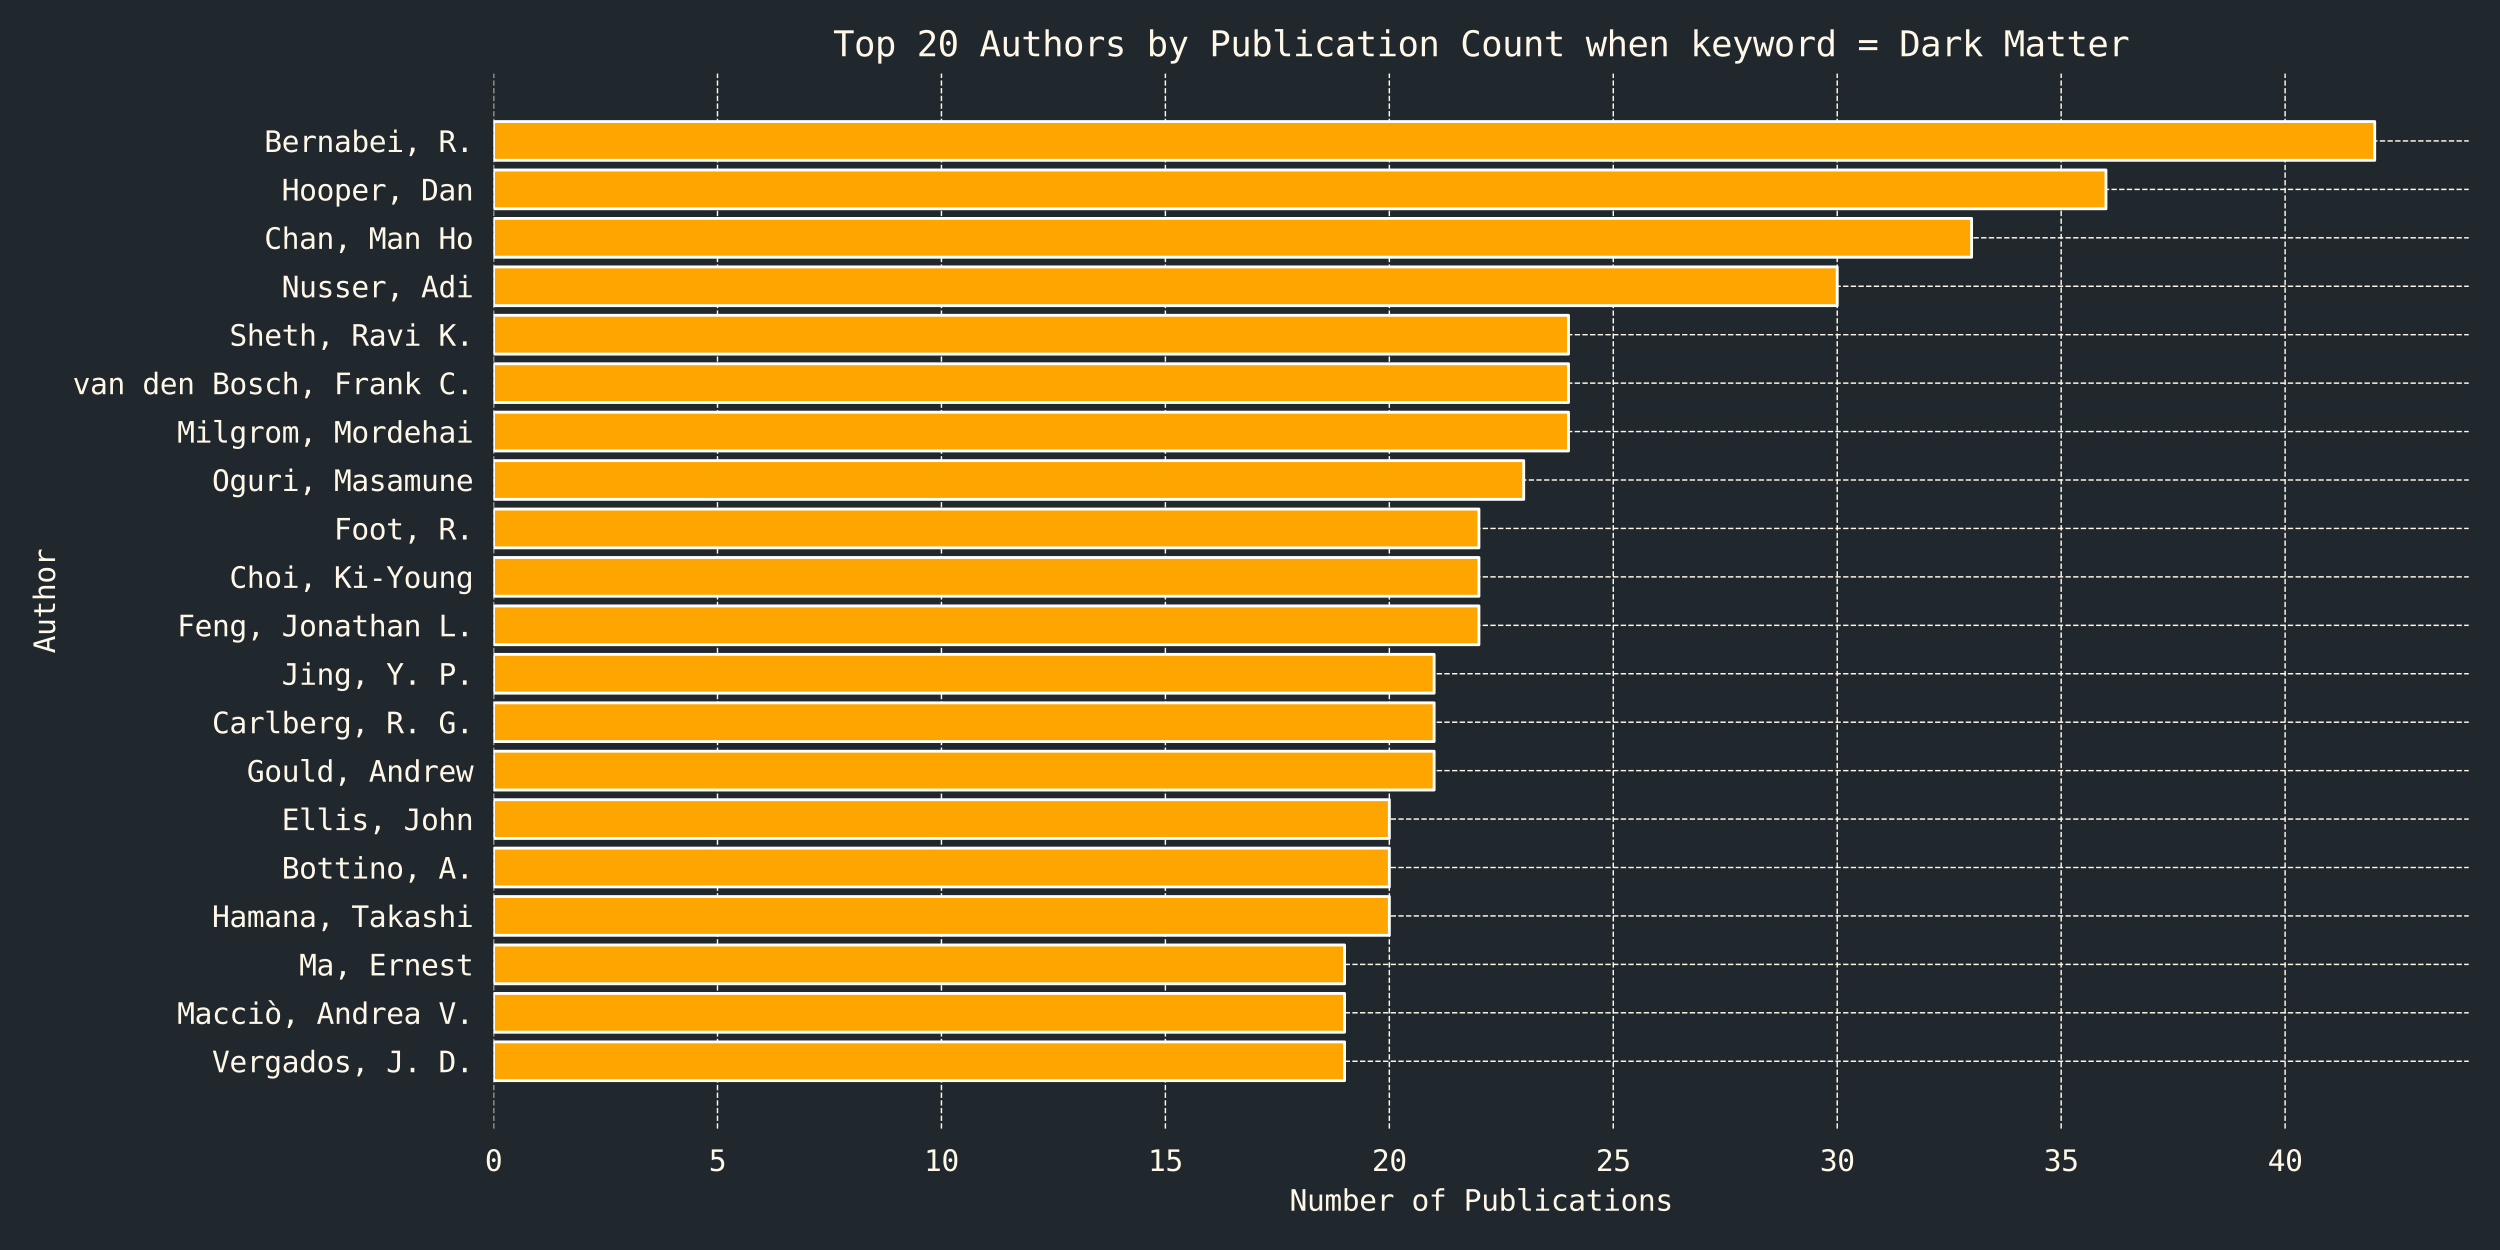 <?xml version="1.0" encoding="utf-8" standalone="no"?>
<!DOCTYPE svg PUBLIC "-//W3C//DTD SVG 1.1//EN"
  "http://www.w3.org/Graphics/SVG/1.1/DTD/svg11.dtd">
<svg xmlns:xlink="http://www.w3.org/1999/xlink" width="864pt" height="432pt" viewBox="0 0 864 432" xmlns="http://www.w3.org/2000/svg" version="1.1">
 <defs>
  <style type="text/css">*{stroke-linejoin: round; stroke-linecap: butt}</style>
 </defs>
 <g id="figure_1">
  <g id="patch_1">
   <path d="M 0 432 
L 864 432 
L 864 0 
L 0 0 
z
" style="fill: #20272d"/>
  </g>
  <g id="axes_1">
   <g id="patch_2">
    <path d="M 170.57 390.04 
L 853.2 390.04 
L 853.2 25.44 
L 170.57 25.44 
z
" style="fill: #20272d"/>
   </g>
   <g id="matplotlib.axis_1">
    <g id="xtick_1">
     <g id="line2d_1">
      <path d="M 170.57 390.04 
L 170.57 25.44 
" clip-path="url(#p5257a0b679)" style="fill: none; stroke-dasharray: 1.85,0.8; stroke-dashoffset: 0; stroke: #fff8e8; stroke-width: 0.5"/>
     </g>
     <g id="text_1">
      <!-- 0 -->
      <g style="fill: #fff8e8" transform="translate(167.56 404.692) scale(0.1 -0.1)">
       <defs>
        <path id="DejaVuSansMono-30" d="M 1509 2344 
Q 1509 2516 1629 2641 
Q 1750 2766 1919 2766 
Q 2094 2766 2219 2641 
Q 2344 2516 2344 2344 
Q 2344 2169 2220 2047 
Q 2097 1925 1919 1925 
Q 1744 1925 1626 2044 
Q 1509 2163 1509 2344 
z
M 1925 4250 
Q 1484 4250 1267 3775 
Q 1050 3300 1050 2328 
Q 1050 1359 1267 884 
Q 1484 409 1925 409 
Q 2369 409 2586 884 
Q 2803 1359 2803 2328 
Q 2803 3300 2586 3775 
Q 2369 4250 1925 4250 
z
M 1925 4750 
Q 2672 4750 3055 4137 
Q 3438 3525 3438 2328 
Q 3438 1134 3055 521 
Q 2672 -91 1925 -91 
Q 1178 -91 797 521 
Q 416 1134 416 2328 
Q 416 3525 797 4137 
Q 1178 4750 1925 4750 
z
" transform="scale(0.016)"/>
       </defs>
       <use xlink:href="#DejaVuSansMono-30"/>
      </g>
     </g>
    </g>
    <g id="xtick_2">
     <g id="line2d_2">
      <path d="M 247.966 390.04 
L 247.966 25.44 
" clip-path="url(#p5257a0b679)" style="fill: none; stroke-dasharray: 1.85,0.8; stroke-dashoffset: 0; stroke: #fff8e8; stroke-width: 0.5"/>
     </g>
     <g id="text_2">
      <!-- 5 -->
      <g style="fill: #fff8e8" transform="translate(244.956 404.692) scale(0.1 -0.1)">
       <defs>
        <path id="DejaVuSansMono-35" d="M 647 4666 
L 3009 4666 
L 3009 4134 
L 1222 4134 
L 1222 2988 
Q 1356 3038 1492 3061 
Q 1628 3084 1766 3084 
Q 2491 3084 2916 2656 
Q 3341 2228 3341 1497 
Q 3341 759 2895 334 
Q 2450 -91 1678 -91 
Q 1306 -91 998 -41 
Q 691 9 447 109 
L 447 750 
Q 734 594 1025 517 
Q 1316 441 1619 441 
Q 2141 441 2423 716 
Q 2706 991 2706 1497 
Q 2706 1997 2414 2275 
Q 2122 2553 1600 2553 
Q 1347 2553 1106 2495 
Q 866 2438 647 2322 
L 647 4666 
z
" transform="scale(0.016)"/>
       </defs>
       <use xlink:href="#DejaVuSansMono-35"/>
      </g>
     </g>
    </g>
    <g id="xtick_3">
     <g id="line2d_3">
      <path d="M 325.361 390.04 
L 325.361 25.44 
" clip-path="url(#p5257a0b679)" style="fill: none; stroke-dasharray: 1.85,0.8; stroke-dashoffset: 0; stroke: #fff8e8; stroke-width: 0.5"/>
     </g>
     <g id="text_3">
      <!-- 10 -->
      <g style="fill: #fff8e8" transform="translate(319.341 404.692) scale(0.1 -0.1)">
       <defs>
        <path id="DejaVuSansMono-31" d="M 844 531 
L 1825 531 
L 1825 4097 
L 769 3859 
L 769 4434 
L 1819 4666 
L 2450 4666 
L 2450 531 
L 3419 531 
L 3419 0 
L 844 0 
L 844 531 
z
" transform="scale(0.016)"/>
       </defs>
       <use xlink:href="#DejaVuSansMono-31"/>
       <use xlink:href="#DejaVuSansMono-30" x="60.205"/>
      </g>
     </g>
    </g>
    <g id="xtick_4">
     <g id="line2d_4">
      <path d="M 402.757 390.04 
L 402.757 25.44 
" clip-path="url(#p5257a0b679)" style="fill: none; stroke-dasharray: 1.85,0.8; stroke-dashoffset: 0; stroke: #fff8e8; stroke-width: 0.5"/>
     </g>
     <g id="text_4">
      <!-- 15 -->
      <g style="fill: #fff8e8" transform="translate(396.737 404.692) scale(0.1 -0.1)">
       <use xlink:href="#DejaVuSansMono-31"/>
       <use xlink:href="#DejaVuSansMono-35" x="60.205"/>
      </g>
     </g>
    </g>
    <g id="xtick_5">
     <g id="line2d_5">
      <path d="M 480.153 390.04 
L 480.153 25.44 
" clip-path="url(#p5257a0b679)" style="fill: none; stroke-dasharray: 1.85,0.8; stroke-dashoffset: 0; stroke: #fff8e8; stroke-width: 0.5"/>
     </g>
     <g id="text_5">
      <!-- 20 -->
      <g style="fill: #fff8e8" transform="translate(474.132 404.692) scale(0.1 -0.1)">
       <defs>
        <path id="DejaVuSansMono-32" d="M 1166 531 
L 3309 531 
L 3309 0 
L 475 0 
L 475 531 
Q 1059 1147 1496 1619 
Q 1934 2091 2100 2284 
Q 2413 2666 2522 2902 
Q 2631 3138 2631 3384 
Q 2631 3775 2401 3997 
Q 2172 4219 1772 4219 
Q 1488 4219 1175 4116 
Q 863 4013 513 3803 
L 513 4441 
Q 834 4594 1145 4672 
Q 1456 4750 1759 4750 
Q 2444 4750 2861 4386 
Q 3278 4022 3278 3431 
Q 3278 3131 3139 2831 
Q 3000 2531 2688 2169 
Q 2513 1966 2180 1606 
Q 1847 1247 1166 531 
z
" transform="scale(0.016)"/>
       </defs>
       <use xlink:href="#DejaVuSansMono-32"/>
       <use xlink:href="#DejaVuSansMono-30" x="60.205"/>
      </g>
     </g>
    </g>
    <g id="xtick_6">
     <g id="line2d_6">
      <path d="M 557.548 390.04 
L 557.548 25.44 
" clip-path="url(#p5257a0b679)" style="fill: none; stroke-dasharray: 1.85,0.8; stroke-dashoffset: 0; stroke: #fff8e8; stroke-width: 0.5"/>
     </g>
     <g id="text_6">
      <!-- 25 -->
      <g style="fill: #fff8e8" transform="translate(551.528 404.692) scale(0.1 -0.1)">
       <use xlink:href="#DejaVuSansMono-32"/>
       <use xlink:href="#DejaVuSansMono-35" x="60.205"/>
      </g>
     </g>
    </g>
    <g id="xtick_7">
     <g id="line2d_7">
      <path d="M 634.944 390.04 
L 634.944 25.44 
" clip-path="url(#p5257a0b679)" style="fill: none; stroke-dasharray: 1.85,0.8; stroke-dashoffset: 0; stroke: #fff8e8; stroke-width: 0.5"/>
     </g>
     <g id="text_7">
      <!-- 30 -->
      <g style="fill: #fff8e8" transform="translate(628.924 404.692) scale(0.1 -0.1)">
       <defs>
        <path id="DejaVuSansMono-33" d="M 2425 2497 
Q 2884 2375 3128 2064 
Q 3372 1753 3372 1288 
Q 3372 644 2939 276 
Q 2506 -91 1741 -91 
Q 1419 -91 1084 -31 
Q 750 28 428 141 
L 428 769 
Q 747 603 1056 522 
Q 1366 441 1672 441 
Q 2191 441 2469 675 
Q 2747 909 2747 1350 
Q 2747 1756 2469 1995 
Q 2191 2234 1716 2234 
L 1234 2234 
L 1234 2753 
L 1716 2753 
Q 2150 2753 2394 2943 
Q 2638 3134 2638 3475 
Q 2638 3834 2411 4026 
Q 2184 4219 1766 4219 
Q 1488 4219 1191 4156 
Q 894 4094 569 3969 
L 569 4550 
Q 947 4650 1242 4700 
Q 1538 4750 1766 4750 
Q 2447 4750 2855 4408 
Q 3263 4066 3263 3500 
Q 3263 3116 3048 2859 
Q 2834 2603 2425 2497 
z
" transform="scale(0.016)"/>
       </defs>
       <use xlink:href="#DejaVuSansMono-33"/>
       <use xlink:href="#DejaVuSansMono-30" x="60.205"/>
      </g>
     </g>
    </g>
    <g id="xtick_8">
     <g id="line2d_8">
      <path d="M 712.34 390.04 
L 712.34 25.44 
" clip-path="url(#p5257a0b679)" style="fill: none; stroke-dasharray: 1.85,0.8; stroke-dashoffset: 0; stroke: #fff8e8; stroke-width: 0.5"/>
     </g>
     <g id="text_8">
      <!-- 35 -->
      <g style="fill: #fff8e8" transform="translate(706.32 404.692) scale(0.1 -0.1)">
       <use xlink:href="#DejaVuSansMono-33"/>
       <use xlink:href="#DejaVuSansMono-35" x="60.205"/>
      </g>
     </g>
    </g>
    <g id="xtick_9">
     <g id="line2d_9">
      <path d="M 789.736 390.04 
L 789.736 25.44 
" clip-path="url(#p5257a0b679)" style="fill: none; stroke-dasharray: 1.85,0.8; stroke-dashoffset: 0; stroke: #fff8e8; stroke-width: 0.5"/>
     </g>
     <g id="text_9">
      <!-- 40 -->
      <g style="fill: #fff8e8" transform="translate(783.715 404.692) scale(0.1 -0.1)">
       <defs>
        <path id="DejaVuSansMono-34" d="M 2297 4091 
L 825 1625 
L 2297 1625 
L 2297 4091 
z
M 2194 4666 
L 2925 4666 
L 2925 1625 
L 3547 1625 
L 3547 1113 
L 2925 1113 
L 2925 0 
L 2297 0 
L 2297 1113 
L 319 1113 
L 319 1709 
L 2194 4666 
z
" transform="scale(0.016)"/>
       </defs>
       <use xlink:href="#DejaVuSansMono-34"/>
       <use xlink:href="#DejaVuSansMono-30" x="60.205"/>
      </g>
     </g>
    </g>
    <g id="text_10">
     <!-- Number of Publications -->
     <g style="fill: #fff8e8" transform="translate(445.662 418.423) scale(0.1 -0.1)">
      <defs>
       <path id="DejaVuSansMono-4e" d="M 434 4666 
L 1234 4666 
L 2809 825 
L 2809 4666 
L 3419 4666 
L 3419 0 
L 2619 0 
L 1044 3841 
L 1044 0 
L 434 0 
L 434 4666 
z
" transform="scale(0.016)"/>
       <path id="DejaVuSansMono-75" d="M 609 1325 
L 609 3494 
L 1184 3494 
L 1184 1325 
Q 1184 853 1351 631 
Q 1519 409 1869 409 
Q 2275 409 2490 695 
Q 2706 981 2706 1516 
L 2706 3494 
L 3284 3494 
L 3284 0 
L 2706 0 
L 2706 525 
Q 2553 222 2289 65 
Q 2025 -91 1672 -91 
Q 1134 -91 871 261 
Q 609 613 609 1325 
z
" transform="scale(0.016)"/>
       <path id="DejaVuSansMono-6d" d="M 2113 3144 
Q 2219 3369 2383 3476 
Q 2547 3584 2778 3584 
Q 3200 3584 3373 3257 
Q 3547 2931 3547 2028 
L 3547 0 
L 3022 0 
L 3022 2003 
Q 3022 2744 2939 2923 
Q 2856 3103 2638 3103 
Q 2388 3103 2295 2911 
Q 2203 2719 2203 2003 
L 2203 0 
L 1678 0 
L 1678 2003 
Q 1678 2753 1589 2928 
Q 1500 3103 1269 3103 
Q 1041 3103 952 2911 
Q 863 2719 863 2003 
L 863 0 
L 341 0 
L 341 3500 
L 863 3500 
L 863 3200 
Q 966 3388 1120 3486 
Q 1275 3584 1472 3584 
Q 1709 3584 1867 3475 
Q 2025 3366 2113 3144 
z
" transform="scale(0.016)"/>
       <path id="DejaVuSansMono-62" d="M 2869 1747 
Q 2869 2416 2656 2756 
Q 2444 3097 2028 3097 
Q 1609 3097 1393 2755 
Q 1178 2413 1178 1747 
Q 1178 1084 1393 740 
Q 1609 397 2028 397 
Q 2444 397 2656 737 
Q 2869 1078 2869 1747 
z
M 1178 3053 
Q 1316 3309 1558 3446 
Q 1800 3584 2119 3584 
Q 2750 3584 3112 3098 
Q 3475 2613 3475 1759 
Q 3475 894 3111 401 
Q 2747 -91 2113 -91 
Q 1800 -91 1561 45 
Q 1322 181 1178 441 
L 1178 0 
L 603 0 
L 603 4863 
L 1178 4863 
L 1178 3053 
z
" transform="scale(0.016)"/>
       <path id="DejaVuSansMono-65" d="M 3475 1894 
L 3475 1613 
L 984 1613 
L 984 1594 
Q 984 1022 1282 709 
Q 1581 397 2125 397 
Q 2400 397 2700 484 
Q 3000 572 3341 750 
L 3341 178 
Q 3013 44 2708 -23 
Q 2403 -91 2119 -91 
Q 1303 -91 843 398 
Q 384 888 384 1747 
Q 384 2584 834 3084 
Q 1284 3584 2034 3584 
Q 2703 3584 3089 3131 
Q 3475 2678 3475 1894 
z
M 2900 2063 
Q 2888 2569 2661 2833 
Q 2434 3097 2009 3097 
Q 1594 3097 1325 2822 
Q 1056 2547 1006 2059 
L 2900 2063 
z
" transform="scale(0.016)"/>
       <path id="DejaVuSansMono-72" d="M 3609 2778 
Q 3425 2922 3234 2987 
Q 3044 3053 2816 3053 
Q 2278 3053 1993 2715 
Q 1709 2378 1709 1741 
L 1709 0 
L 1131 0 
L 1131 3500 
L 1709 3500 
L 1709 2816 
Q 1853 3188 2151 3386 
Q 2450 3584 2859 3584 
Q 3072 3584 3256 3531 
Q 3441 3478 3609 3366 
L 3609 2778 
z
" transform="scale(0.016)"/>
       <path id="DejaVuSansMono-20" transform="scale(0.016)"/>
       <path id="DejaVuSansMono-6f" d="M 1925 3097 
Q 1488 3097 1263 2756 
Q 1038 2416 1038 1747 
Q 1038 1081 1263 739 
Q 1488 397 1925 397 
Q 2366 397 2591 739 
Q 2816 1081 2816 1747 
Q 2816 2416 2591 2756 
Q 2366 3097 1925 3097 
z
M 1925 3584 
Q 2653 3584 3039 3112 
Q 3425 2641 3425 1747 
Q 3425 850 3040 379 
Q 2656 -91 1925 -91 
Q 1197 -91 812 379 
Q 428 850 428 1747 
Q 428 2641 812 3112 
Q 1197 3584 1925 3584 
z
" transform="scale(0.016)"/>
       <path id="DejaVuSansMono-66" d="M 3322 4863 
L 3322 4384 
L 2669 4384 
Q 2359 4384 2239 4257 
Q 2119 4131 2119 3809 
L 2119 3500 
L 3322 3500 
L 3322 3053 
L 2119 3053 
L 2119 0 
L 1544 0 
L 1544 3053 
L 609 3053 
L 609 3500 
L 1544 3500 
L 1544 3744 
Q 1544 4319 1808 4591 
Q 2072 4863 2631 4863 
L 3322 4863 
z
" transform="scale(0.016)"/>
       <path id="DejaVuSansMono-50" d="M 1247 4147 
L 1247 2394 
L 1978 2394 
Q 2416 2394 2661 2625 
Q 2906 2856 2906 3272 
Q 2906 3688 2662 3917 
Q 2419 4147 1978 4147 
L 1247 4147 
z
M 616 4666 
L 1978 4666 
Q 2759 4666 3162 4311 
Q 3566 3956 3566 3272 
Q 3566 2581 3164 2228 
Q 2763 1875 1978 1875 
L 1247 1875 
L 1247 0 
L 616 0 
L 616 4666 
z
" transform="scale(0.016)"/>
       <path id="DejaVuSansMono-6c" d="M 1997 1269 
Q 1997 881 2139 684 
Q 2281 488 2559 488 
L 3231 488 
L 3231 0 
L 2503 0 
Q 1988 0 1705 331 
Q 1422 663 1422 1269 
L 1422 4447 
L 500 4447 
L 500 4897 
L 1997 4897 
L 1997 1269 
z
" transform="scale(0.016)"/>
       <path id="DejaVuSansMono-69" d="M 800 3500 
L 2272 3500 
L 2272 447 
L 3413 447 
L 3413 0 
L 556 0 
L 556 447 
L 1697 447 
L 1697 3053 
L 800 3053 
L 800 3500 
z
M 1697 4863 
L 2272 4863 
L 2272 4134 
L 1697 4134 
L 1697 4863 
z
" transform="scale(0.016)"/>
       <path id="DejaVuSansMono-63" d="M 3316 178 
Q 3084 44 2839 -23 
Q 2594 -91 2338 -91 
Q 1525 -91 1067 396 
Q 609 884 609 1747 
Q 609 2609 1067 3096 
Q 1525 3584 2338 3584 
Q 2591 3584 2831 3518 
Q 3072 3453 3316 3316 
L 3316 2713 
Q 3088 2916 2858 3006 
Q 2628 3097 2338 3097 
Q 1797 3097 1506 2747 
Q 1216 2397 1216 1747 
Q 1216 1100 1508 748 
Q 1800 397 2338 397 
Q 2638 397 2875 489 
Q 3113 581 3316 775 
L 3316 178 
z
" transform="scale(0.016)"/>
       <path id="DejaVuSansMono-61" d="M 2194 1759 
L 2003 1759 
Q 1500 1759 1245 1582 
Q 991 1406 991 1056 
Q 991 741 1181 566 
Q 1372 391 1709 391 
Q 2184 391 2456 720 
Q 2728 1050 2731 1631 
L 2731 1759 
L 2194 1759 
z
M 3309 1997 
L 3309 0 
L 2731 0 
L 2731 519 
Q 2547 206 2267 57 
Q 1988 -91 1588 -91 
Q 1053 -91 734 211 
Q 416 513 416 1019 
Q 416 1603 808 1906 
Q 1200 2209 1959 2209 
L 2731 2209 
L 2731 2300 
Q 2728 2719 2518 2908 
Q 2309 3097 1850 3097 
Q 1556 3097 1256 3012 
Q 956 2928 672 2766 
L 672 3341 
Q 991 3463 1283 3523 
Q 1575 3584 1850 3584 
Q 2284 3584 2592 3456 
Q 2900 3328 3091 3072 
Q 3209 2916 3259 2686 
Q 3309 2456 3309 1997 
z
" transform="scale(0.016)"/>
       <path id="DejaVuSansMono-74" d="M 1919 4494 
L 1919 3500 
L 3225 3500 
L 3225 3053 
L 1919 3053 
L 1919 1153 
Q 1919 766 2066 612 
Q 2213 459 2578 459 
L 3225 459 
L 3225 0 
L 2522 0 
Q 1875 0 1609 259 
Q 1344 519 1344 1153 
L 1344 3053 
L 409 3053 
L 409 3500 
L 1344 3500 
L 1344 4494 
L 1919 4494 
z
" transform="scale(0.016)"/>
       <path id="DejaVuSansMono-6e" d="M 3284 2169 
L 3284 0 
L 2706 0 
L 2706 2169 
Q 2706 2641 2540 2862 
Q 2375 3084 2022 3084 
Q 1619 3084 1401 2798 
Q 1184 2513 1184 1978 
L 1184 0 
L 609 0 
L 609 3500 
L 1184 3500 
L 1184 2975 
Q 1338 3275 1600 3429 
Q 1863 3584 2222 3584 
Q 2756 3584 3020 3232 
Q 3284 2881 3284 2169 
z
" transform="scale(0.016)"/>
       <path id="DejaVuSansMono-73" d="M 3041 3378 
L 3041 2816 
Q 2794 2959 2544 3031 
Q 2294 3103 2034 3103 
Q 1644 3103 1451 2976 
Q 1259 2850 1259 2591 
Q 1259 2356 1403 2240 
Q 1547 2125 2119 2016 
L 2350 1972 
Q 2778 1891 2998 1647 
Q 3219 1403 3219 1013 
Q 3219 494 2850 201 
Q 2481 -91 1825 -91 
Q 1566 -91 1281 -36 
Q 997 19 666 128 
L 666 722 
Q 988 556 1281 473 
Q 1575 391 1838 391 
Q 2219 391 2428 545 
Q 2638 700 2638 978 
Q 2638 1378 1872 1531 
L 1847 1538 
L 1631 1581 
Q 1134 1678 906 1908 
Q 678 2138 678 2534 
Q 678 3038 1018 3311 
Q 1359 3584 1991 3584 
Q 2272 3584 2531 3532 
Q 2791 3481 3041 3378 
z
" transform="scale(0.016)"/>
      </defs>
      <use xlink:href="#DejaVuSansMono-4e"/>
      <use xlink:href="#DejaVuSansMono-75" x="60.205"/>
      <use xlink:href="#DejaVuSansMono-6d" x="120.41"/>
      <use xlink:href="#DejaVuSansMono-62" x="180.615"/>
      <use xlink:href="#DejaVuSansMono-65" x="240.82"/>
      <use xlink:href="#DejaVuSansMono-72" x="301.025"/>
      <use xlink:href="#DejaVuSansMono-20" x="361.23"/>
      <use xlink:href="#DejaVuSansMono-6f" x="421.436"/>
      <use xlink:href="#DejaVuSansMono-66" x="481.641"/>
      <use xlink:href="#DejaVuSansMono-20" x="541.846"/>
      <use xlink:href="#DejaVuSansMono-50" x="602.051"/>
      <use xlink:href="#DejaVuSansMono-75" x="662.256"/>
      <use xlink:href="#DejaVuSansMono-62" x="722.461"/>
      <use xlink:href="#DejaVuSansMono-6c" x="782.666"/>
      <use xlink:href="#DejaVuSansMono-69" x="842.871"/>
      <use xlink:href="#DejaVuSansMono-63" x="903.076"/>
      <use xlink:href="#DejaVuSansMono-61" x="963.281"/>
      <use xlink:href="#DejaVuSansMono-74" x="1023.486"/>
      <use xlink:href="#DejaVuSansMono-69" x="1083.691"/>
      <use xlink:href="#DejaVuSansMono-6f" x="1143.896"/>
      <use xlink:href="#DejaVuSansMono-6e" x="1204.102"/>
      <use xlink:href="#DejaVuSansMono-73" x="1264.307"/>
     </g>
    </g>
   </g>
   <g id="matplotlib.axis_2">
    <g id="ytick_1">
     <g id="line2d_10">
      <path d="M 170.57 48.709 
L 853.2 48.709 
" clip-path="url(#p5257a0b679)" style="fill: none; stroke-dasharray: 1.85,0.8; stroke-dashoffset: 0; stroke: #fff8e8; stroke-width: 0.5"/>
     </g>
     <g id="text_11">
      <!-- Bernabei, R. -->
      <g style="fill: #fff8e8" transform="translate(91.326 52.535) scale(0.1 -0.1)">
       <defs>
        <path id="DejaVuSansMono-42" d="M 1153 2228 
L 1153 519 
L 1900 519 
Q 2450 519 2684 711 
Q 2919 903 2919 1344 
Q 2919 1800 2672 2014 
Q 2425 2228 1900 2228 
L 1153 2228 
z
M 1153 4147 
L 1153 2741 
L 1888 2741 
Q 2344 2741 2548 2916 
Q 2753 3091 2753 3481 
Q 2753 3834 2551 3990 
Q 2350 4147 1888 4147 
L 1153 4147 
z
M 519 4666 
L 1900 4666 
Q 2616 4666 3003 4356 
Q 3391 4047 3391 3481 
Q 3391 3053 3186 2806 
Q 2981 2559 2572 2497 
Q 3031 2428 3292 2104 
Q 3553 1781 3553 1281 
Q 3553 647 3137 323 
Q 2722 0 1900 0 
L 519 0 
L 519 4666 
z
" transform="scale(0.016)"/>
        <path id="DejaVuSansMono-2c" d="M 1569 947 
L 2356 947 
L 2356 300 
L 1741 -897 
L 1259 -897 
L 1569 300 
L 1569 947 
z
" transform="scale(0.016)"/>
        <path id="DejaVuSansMono-52" d="M 2375 2203 
Q 2619 2141 2791 1967 
Q 2963 1794 3219 1275 
L 3853 0 
L 3175 0 
L 2619 1178 
Q 2378 1681 2186 1826 
Q 1994 1972 1684 1972 
L 1081 1972 
L 1081 0 
L 447 0 
L 447 4666 
L 1747 4666 
Q 2516 4666 2925 4319 
Q 3334 3972 3334 3316 
Q 3334 2853 3082 2561 
Q 2831 2269 2375 2203 
z
M 1081 4147 
L 1081 2491 
L 1772 2491 
Q 2225 2491 2447 2694 
Q 2669 2897 2669 3316 
Q 2669 3719 2433 3933 
Q 2197 4147 1747 4147 
L 1081 4147 
z
" transform="scale(0.016)"/>
        <path id="DejaVuSansMono-2e" d="M 1528 953 
L 2316 953 
L 2316 0 
L 1528 0 
L 1528 953 
z
" transform="scale(0.016)"/>
       </defs>
       <use xlink:href="#DejaVuSansMono-42"/>
       <use xlink:href="#DejaVuSansMono-65" x="60.205"/>
       <use xlink:href="#DejaVuSansMono-72" x="120.41"/>
       <use xlink:href="#DejaVuSansMono-6e" x="180.615"/>
       <use xlink:href="#DejaVuSansMono-61" x="240.82"/>
       <use xlink:href="#DejaVuSansMono-62" x="301.025"/>
       <use xlink:href="#DejaVuSansMono-65" x="361.23"/>
       <use xlink:href="#DejaVuSansMono-69" x="421.436"/>
       <use xlink:href="#DejaVuSansMono-2c" x="481.641"/>
       <use xlink:href="#DejaVuSansMono-20" x="541.846"/>
       <use xlink:href="#DejaVuSansMono-52" x="602.051"/>
       <use xlink:href="#DejaVuSansMono-2e" x="662.256"/>
      </g>
     </g>
    </g>
    <g id="ytick_2">
     <g id="line2d_11">
      <path d="M 170.57 65.449 
L 853.2 65.449 
" clip-path="url(#p5257a0b679)" style="fill: none; stroke-dasharray: 1.85,0.8; stroke-dashoffset: 0; stroke: #fff8e8; stroke-width: 0.5"/>
     </g>
     <g id="text_12">
      <!-- Hooper, Dan -->
      <g style="fill: #fff8e8" transform="translate(97.347 69.275) scale(0.1 -0.1)">
       <defs>
        <path id="DejaVuSansMono-48" d="M 428 4666 
L 1063 4666 
L 1063 2753 
L 2791 2753 
L 2791 4666 
L 3425 4666 
L 3425 0 
L 2791 0 
L 2791 2222 
L 1063 2222 
L 1063 0 
L 428 0 
L 428 4666 
z
" transform="scale(0.016)"/>
        <path id="DejaVuSansMono-70" d="M 1172 441 
L 1172 -1331 
L 594 -1331 
L 594 3500 
L 1172 3500 
L 1172 3053 
Q 1316 3313 1555 3448 
Q 1794 3584 2106 3584 
Q 2741 3584 3102 3093 
Q 3463 2603 3463 1734 
Q 3463 881 3100 395 
Q 2738 -91 2106 -91 
Q 1788 -91 1548 45 
Q 1309 181 1172 441 
z
M 2859 1747 
Q 2859 2416 2648 2756 
Q 2438 3097 2022 3097 
Q 1603 3097 1387 2755 
Q 1172 2413 1172 1747 
Q 1172 1084 1387 740 
Q 1603 397 2022 397 
Q 2438 397 2648 737 
Q 2859 1078 2859 1747 
z
" transform="scale(0.016)"/>
        <path id="DejaVuSansMono-44" d="M 1363 519 
Q 2159 519 2475 911 
Q 2791 1303 2791 2328 
Q 2791 3363 2477 3755 
Q 2163 4147 1363 4147 
L 1063 4147 
L 1063 519 
L 1363 519 
z
M 1375 4666 
Q 2444 4666 2950 4097 
Q 3456 3528 3456 2328 
Q 3456 1134 2950 567 
Q 2444 0 1375 0 
L 428 0 
L 428 4666 
L 1375 4666 
z
" transform="scale(0.016)"/>
       </defs>
       <use xlink:href="#DejaVuSansMono-48"/>
       <use xlink:href="#DejaVuSansMono-6f" x="60.205"/>
       <use xlink:href="#DejaVuSansMono-6f" x="120.41"/>
       <use xlink:href="#DejaVuSansMono-70" x="180.615"/>
       <use xlink:href="#DejaVuSansMono-65" x="240.82"/>
       <use xlink:href="#DejaVuSansMono-72" x="301.025"/>
       <use xlink:href="#DejaVuSansMono-2c" x="361.23"/>
       <use xlink:href="#DejaVuSansMono-20" x="421.436"/>
       <use xlink:href="#DejaVuSansMono-44" x="481.641"/>
       <use xlink:href="#DejaVuSansMono-61" x="541.846"/>
       <use xlink:href="#DejaVuSansMono-6e" x="602.051"/>
      </g>
     </g>
    </g>
    <g id="ytick_3">
     <g id="line2d_12">
      <path d="M 170.57 82.189 
L 853.2 82.189 
" clip-path="url(#p5257a0b679)" style="fill: none; stroke-dasharray: 1.85,0.8; stroke-dashoffset: 0; stroke: #fff8e8; stroke-width: 0.5"/>
     </g>
     <g id="text_13">
      <!-- Chan, Man Ho -->
      <g style="fill: #fff8e8" transform="translate(91.326 86.015) scale(0.1 -0.1)">
       <defs>
        <path id="DejaVuSansMono-43" d="M 3353 166 
Q 3113 38 2859 -26 
Q 2606 -91 2322 -91 
Q 1425 -91 929 543 
Q 434 1178 434 2328 
Q 434 3472 932 4111 
Q 1431 4750 2322 4750 
Q 2606 4750 2859 4686 
Q 3113 4622 3353 4494 
L 3353 3847 
Q 3122 4038 2856 4138 
Q 2591 4238 2322 4238 
Q 1706 4238 1400 3763 
Q 1094 3288 1094 2328 
Q 1094 1372 1400 897 
Q 1706 422 2322 422 
Q 2597 422 2861 522 
Q 3125 622 3353 813 
L 3353 166 
z
" transform="scale(0.016)"/>
        <path id="DejaVuSansMono-68" d="M 3284 2169 
L 3284 0 
L 2706 0 
L 2706 2169 
Q 2706 2641 2540 2862 
Q 2375 3084 2022 3084 
Q 1619 3084 1401 2798 
Q 1184 2513 1184 1978 
L 1184 0 
L 609 0 
L 609 4863 
L 1184 4863 
L 1184 2975 
Q 1338 3275 1600 3429 
Q 1863 3584 2222 3584 
Q 2756 3584 3020 3232 
Q 3284 2881 3284 2169 
z
" transform="scale(0.016)"/>
        <path id="DejaVuSansMono-4d" d="M 269 4666 
L 1113 4666 
L 1919 2291 
L 2731 4666 
L 3578 4666 
L 3578 0 
L 2994 0 
L 2994 4122 
L 2163 1663 
L 1684 1663 
L 850 4122 
L 850 0 
L 269 0 
L 269 4666 
z
" transform="scale(0.016)"/>
       </defs>
       <use xlink:href="#DejaVuSansMono-43"/>
       <use xlink:href="#DejaVuSansMono-68" x="60.205"/>
       <use xlink:href="#DejaVuSansMono-61" x="120.41"/>
       <use xlink:href="#DejaVuSansMono-6e" x="180.615"/>
       <use xlink:href="#DejaVuSansMono-2c" x="240.82"/>
       <use xlink:href="#DejaVuSansMono-20" x="301.025"/>
       <use xlink:href="#DejaVuSansMono-4d" x="361.23"/>
       <use xlink:href="#DejaVuSansMono-61" x="421.436"/>
       <use xlink:href="#DejaVuSansMono-6e" x="481.641"/>
       <use xlink:href="#DejaVuSansMono-20" x="541.846"/>
       <use xlink:href="#DejaVuSansMono-48" x="602.051"/>
       <use xlink:href="#DejaVuSansMono-6f" x="662.256"/>
      </g>
     </g>
    </g>
    <g id="ytick_4">
     <g id="line2d_13">
      <path d="M 170.57 98.929 
L 853.2 98.929 
" clip-path="url(#p5257a0b679)" style="fill: none; stroke-dasharray: 1.85,0.8; stroke-dashoffset: 0; stroke: #fff8e8; stroke-width: 0.5"/>
     </g>
     <g id="text_14">
      <!-- Nusser, Adi -->
      <g style="fill: #fff8e8" transform="translate(97.347 102.755) scale(0.1 -0.1)">
       <defs>
        <path id="DejaVuSansMono-41" d="M 1925 4109 
L 1259 1722 
L 2591 1722 
L 1925 4109 
z
M 1544 4666 
L 2309 4666 
L 3738 0 
L 3084 0 
L 2741 1216 
L 1106 1216 
L 769 0 
L 116 0 
L 1544 4666 
z
" transform="scale(0.016)"/>
        <path id="DejaVuSansMono-64" d="M 2681 3053 
L 2681 4863 
L 3256 4863 
L 3256 0 
L 2681 0 
L 2681 441 
Q 2538 181 2298 45 
Q 2059 -91 1747 -91 
Q 1113 -91 748 401 
Q 384 894 384 1759 
Q 384 2613 750 3098 
Q 1116 3584 1747 3584 
Q 2063 3584 2303 3448 
Q 2544 3313 2681 3053 
z
M 991 1747 
Q 991 1078 1203 737 
Q 1416 397 1831 397 
Q 2247 397 2464 740 
Q 2681 1084 2681 1747 
Q 2681 2413 2464 2755 
Q 2247 3097 1831 3097 
Q 1416 3097 1203 2756 
Q 991 2416 991 1747 
z
" transform="scale(0.016)"/>
       </defs>
       <use xlink:href="#DejaVuSansMono-4e"/>
       <use xlink:href="#DejaVuSansMono-75" x="60.205"/>
       <use xlink:href="#DejaVuSansMono-73" x="120.41"/>
       <use xlink:href="#DejaVuSansMono-73" x="180.615"/>
       <use xlink:href="#DejaVuSansMono-65" x="240.82"/>
       <use xlink:href="#DejaVuSansMono-72" x="301.025"/>
       <use xlink:href="#DejaVuSansMono-2c" x="361.23"/>
       <use xlink:href="#DejaVuSansMono-20" x="421.436"/>
       <use xlink:href="#DejaVuSansMono-41" x="481.641"/>
       <use xlink:href="#DejaVuSansMono-64" x="541.846"/>
       <use xlink:href="#DejaVuSansMono-69" x="602.051"/>
      </g>
     </g>
    </g>
    <g id="ytick_5">
     <g id="line2d_14">
      <path d="M 170.57 115.669 
L 853.2 115.669 
" clip-path="url(#p5257a0b679)" style="fill: none; stroke-dasharray: 1.85,0.8; stroke-dashoffset: 0; stroke: #fff8e8; stroke-width: 0.5"/>
     </g>
     <g id="text_15">
      <!-- Sheth, Ravi K. -->
      <g style="fill: #fff8e8" transform="translate(79.286 119.495) scale(0.1 -0.1)">
       <defs>
        <path id="DejaVuSansMono-53" d="M 3163 4506 
L 3163 3866 
Q 2875 4050 2586 4144 
Q 2297 4238 2003 4238 
Q 1556 4238 1297 4030 
Q 1038 3822 1038 3469 
Q 1038 3159 1208 2996 
Q 1378 2834 1844 2725 
L 2175 2650 
Q 2831 2497 3131 2169 
Q 3431 1841 3431 1275 
Q 3431 609 3018 259 
Q 2606 -91 1819 -91 
Q 1491 -91 1159 -20 
Q 828 50 494 191 
L 494 863 
Q 853 634 1173 528 
Q 1494 422 1819 422 
Q 2297 422 2562 636 
Q 2828 850 2828 1234 
Q 2828 1584 2645 1768 
Q 2463 1953 2009 2053 
L 1672 2131 
Q 1022 2278 728 2575 
Q 434 2872 434 3372 
Q 434 3997 854 4373 
Q 1275 4750 1972 4750 
Q 2241 4750 2537 4689 
Q 2834 4628 3163 4506 
z
" transform="scale(0.016)"/>
        <path id="DejaVuSansMono-76" d="M 313 3500 
L 909 3500 
L 1925 563 
L 2944 3500 
L 3541 3500 
L 2297 0 
L 1556 0 
L 313 3500 
z
" transform="scale(0.016)"/>
        <path id="DejaVuSansMono-4b" d="M 428 4666 
L 1063 4666 
L 1063 2591 
L 3034 4666 
L 3775 4666 
L 1959 2759 
L 3828 0 
L 3066 0 
L 1544 2338 
L 1063 1825 
L 1063 0 
L 428 0 
L 428 4666 
z
" transform="scale(0.016)"/>
       </defs>
       <use xlink:href="#DejaVuSansMono-53"/>
       <use xlink:href="#DejaVuSansMono-68" x="60.205"/>
       <use xlink:href="#DejaVuSansMono-65" x="120.41"/>
       <use xlink:href="#DejaVuSansMono-74" x="180.615"/>
       <use xlink:href="#DejaVuSansMono-68" x="240.82"/>
       <use xlink:href="#DejaVuSansMono-2c" x="301.025"/>
       <use xlink:href="#DejaVuSansMono-20" x="361.23"/>
       <use xlink:href="#DejaVuSansMono-52" x="421.436"/>
       <use xlink:href="#DejaVuSansMono-61" x="481.641"/>
       <use xlink:href="#DejaVuSansMono-76" x="541.846"/>
       <use xlink:href="#DejaVuSansMono-69" x="602.051"/>
       <use xlink:href="#DejaVuSansMono-20" x="662.256"/>
       <use xlink:href="#DejaVuSansMono-4b" x="722.461"/>
       <use xlink:href="#DejaVuSansMono-2e" x="782.666"/>
      </g>
     </g>
    </g>
    <g id="ytick_6">
     <g id="line2d_15">
      <path d="M 170.57 132.409 
L 853.2 132.409 
" clip-path="url(#p5257a0b679)" style="fill: none; stroke-dasharray: 1.85,0.8; stroke-dashoffset: 0; stroke: #fff8e8; stroke-width: 0.5"/>
     </g>
     <g id="text_16">
      <!-- van den Bosch, Frank C. -->
      <g style="fill: #fff8e8" transform="translate(25.103 136.235) scale(0.1 -0.1)">
       <defs>
        <path id="DejaVuSansMono-46" d="M 728 4666 
L 3475 4666 
L 3475 4134 
L 1363 4134 
L 1363 2759 
L 3278 2759 
L 3278 2228 
L 1363 2228 
L 1363 0 
L 728 0 
L 728 4666 
z
" transform="scale(0.016)"/>
        <path id="DejaVuSansMono-6b" d="M 738 4863 
L 1331 4863 
L 1331 2047 
L 2841 3500 
L 3541 3500 
L 2163 2181 
L 3756 0 
L 3053 0 
L 1759 1806 
L 1331 1403 
L 1331 0 
L 738 0 
L 738 4863 
z
" transform="scale(0.016)"/>
       </defs>
       <use xlink:href="#DejaVuSansMono-76"/>
       <use xlink:href="#DejaVuSansMono-61" x="60.205"/>
       <use xlink:href="#DejaVuSansMono-6e" x="120.41"/>
       <use xlink:href="#DejaVuSansMono-20" x="180.615"/>
       <use xlink:href="#DejaVuSansMono-64" x="240.82"/>
       <use xlink:href="#DejaVuSansMono-65" x="301.025"/>
       <use xlink:href="#DejaVuSansMono-6e" x="361.23"/>
       <use xlink:href="#DejaVuSansMono-20" x="421.436"/>
       <use xlink:href="#DejaVuSansMono-42" x="481.641"/>
       <use xlink:href="#DejaVuSansMono-6f" x="541.846"/>
       <use xlink:href="#DejaVuSansMono-73" x="602.051"/>
       <use xlink:href="#DejaVuSansMono-63" x="662.256"/>
       <use xlink:href="#DejaVuSansMono-68" x="722.461"/>
       <use xlink:href="#DejaVuSansMono-2c" x="782.666"/>
       <use xlink:href="#DejaVuSansMono-20" x="842.871"/>
       <use xlink:href="#DejaVuSansMono-46" x="903.076"/>
       <use xlink:href="#DejaVuSansMono-72" x="963.281"/>
       <use xlink:href="#DejaVuSansMono-61" x="1023.486"/>
       <use xlink:href="#DejaVuSansMono-6e" x="1083.691"/>
       <use xlink:href="#DejaVuSansMono-6b" x="1143.896"/>
       <use xlink:href="#DejaVuSansMono-20" x="1204.102"/>
       <use xlink:href="#DejaVuSansMono-43" x="1264.307"/>
       <use xlink:href="#DejaVuSansMono-2e" x="1324.512"/>
      </g>
     </g>
    </g>
    <g id="ytick_7">
     <g id="line2d_16">
      <path d="M 170.57 149.15 
L 853.2 149.15 
" clip-path="url(#p5257a0b679)" style="fill: none; stroke-dasharray: 1.85,0.8; stroke-dashoffset: 0; stroke: #fff8e8; stroke-width: 0.5"/>
     </g>
     <g id="text_17">
      <!-- Milgrom, Mordehai -->
      <g style="fill: #fff8e8" transform="translate(61.225 152.975) scale(0.1 -0.1)">
       <defs>
        <path id="DejaVuSansMono-67" d="M 2681 1778 
Q 2681 2425 2470 2761 
Q 2259 3097 1856 3097 
Q 1434 3097 1212 2761 
Q 991 2425 991 1778 
Q 991 1131 1214 792 
Q 1438 453 1863 453 
Q 2259 453 2470 793 
Q 2681 1134 2681 1778 
z
M 3256 225 
Q 3256 -563 2884 -969 
Q 2513 -1375 1791 -1375 
Q 1553 -1375 1293 -1331 
Q 1034 -1288 775 -1203 
L 775 -634 
Q 1081 -778 1331 -847 
Q 1581 -916 1791 -916 
Q 2256 -916 2468 -662 
Q 2681 -409 2681 141 
L 2681 166 
L 2681 556 
Q 2544 263 2306 119 
Q 2069 -25 1728 -25 
Q 1116 -25 750 465 
Q 384 956 384 1778 
Q 384 2603 750 3093 
Q 1116 3584 1728 3584 
Q 2066 3584 2300 3450 
Q 2534 3316 2681 3034 
L 2681 3488 
L 3256 3488 
L 3256 225 
z
" transform="scale(0.016)"/>
       </defs>
       <use xlink:href="#DejaVuSansMono-4d"/>
       <use xlink:href="#DejaVuSansMono-69" x="60.205"/>
       <use xlink:href="#DejaVuSansMono-6c" x="120.41"/>
       <use xlink:href="#DejaVuSansMono-67" x="180.615"/>
       <use xlink:href="#DejaVuSansMono-72" x="240.82"/>
       <use xlink:href="#DejaVuSansMono-6f" x="301.025"/>
       <use xlink:href="#DejaVuSansMono-6d" x="361.23"/>
       <use xlink:href="#DejaVuSansMono-2c" x="421.436"/>
       <use xlink:href="#DejaVuSansMono-20" x="481.641"/>
       <use xlink:href="#DejaVuSansMono-4d" x="541.846"/>
       <use xlink:href="#DejaVuSansMono-6f" x="602.051"/>
       <use xlink:href="#DejaVuSansMono-72" x="662.256"/>
       <use xlink:href="#DejaVuSansMono-64" x="722.461"/>
       <use xlink:href="#DejaVuSansMono-65" x="782.666"/>
       <use xlink:href="#DejaVuSansMono-68" x="842.871"/>
       <use xlink:href="#DejaVuSansMono-61" x="903.076"/>
       <use xlink:href="#DejaVuSansMono-69" x="963.281"/>
      </g>
     </g>
    </g>
    <g id="ytick_8">
     <g id="line2d_17">
      <path d="M 170.57 165.89 
L 853.2 165.89 
" clip-path="url(#p5257a0b679)" style="fill: none; stroke-dasharray: 1.85,0.8; stroke-dashoffset: 0; stroke: #fff8e8; stroke-width: 0.5"/>
     </g>
     <g id="text_18">
      <!-- Oguri, Masamune -->
      <g style="fill: #fff8e8" transform="translate(73.265 169.689) scale(0.1 -0.1)">
       <defs>
        <path id="DejaVuSansMono-4f" d="M 2828 2328 
Q 2828 3356 2617 3797 
Q 2406 4238 1925 4238 
Q 1447 4238 1236 3797 
Q 1025 3356 1025 2328 
Q 1025 1303 1236 862 
Q 1447 422 1925 422 
Q 2406 422 2617 861 
Q 2828 1300 2828 2328 
z
M 3488 2328 
Q 3488 1109 3102 509 
Q 2716 -91 1925 -91 
Q 1134 -91 750 506 
Q 366 1103 366 2328 
Q 366 3550 752 4150 
Q 1138 4750 1925 4750 
Q 2716 4750 3102 4150 
Q 3488 3550 3488 2328 
z
" transform="scale(0.016)"/>
       </defs>
       <use xlink:href="#DejaVuSansMono-4f"/>
       <use xlink:href="#DejaVuSansMono-67" x="60.205"/>
       <use xlink:href="#DejaVuSansMono-75" x="120.41"/>
       <use xlink:href="#DejaVuSansMono-72" x="180.615"/>
       <use xlink:href="#DejaVuSansMono-69" x="240.82"/>
       <use xlink:href="#DejaVuSansMono-2c" x="301.025"/>
       <use xlink:href="#DejaVuSansMono-20" x="361.23"/>
       <use xlink:href="#DejaVuSansMono-4d" x="421.436"/>
       <use xlink:href="#DejaVuSansMono-61" x="481.641"/>
       <use xlink:href="#DejaVuSansMono-73" x="541.846"/>
       <use xlink:href="#DejaVuSansMono-61" x="602.051"/>
       <use xlink:href="#DejaVuSansMono-6d" x="662.256"/>
       <use xlink:href="#DejaVuSansMono-75" x="722.461"/>
       <use xlink:href="#DejaVuSansMono-6e" x="782.666"/>
       <use xlink:href="#DejaVuSansMono-65" x="842.871"/>
      </g>
     </g>
    </g>
    <g id="ytick_9">
     <g id="line2d_18">
      <path d="M 170.57 182.63 
L 853.2 182.63 
" clip-path="url(#p5257a0b679)" style="fill: none; stroke-dasharray: 1.85,0.8; stroke-dashoffset: 0; stroke: #fff8e8; stroke-width: 0.5"/>
     </g>
     <g id="text_19">
      <!-- Foot, R. -->
      <g style="fill: #fff8e8" transform="translate(115.407 186.456) scale(0.1 -0.1)">
       <use xlink:href="#DejaVuSansMono-46"/>
       <use xlink:href="#DejaVuSansMono-6f" x="60.205"/>
       <use xlink:href="#DejaVuSansMono-6f" x="120.41"/>
       <use xlink:href="#DejaVuSansMono-74" x="180.615"/>
       <use xlink:href="#DejaVuSansMono-2c" x="240.82"/>
       <use xlink:href="#DejaVuSansMono-20" x="301.025"/>
       <use xlink:href="#DejaVuSansMono-52" x="361.23"/>
       <use xlink:href="#DejaVuSansMono-2e" x="421.436"/>
      </g>
     </g>
    </g>
    <g id="ytick_10">
     <g id="line2d_19">
      <path d="M 170.57 199.37 
L 853.2 199.37 
" clip-path="url(#p5257a0b679)" style="fill: none; stroke-dasharray: 1.85,0.8; stroke-dashoffset: 0; stroke: #fff8e8; stroke-width: 0.5"/>
     </g>
     <g id="text_20">
      <!-- Choi, Ki-Young -->
      <g style="fill: #fff8e8" transform="translate(79.286 203.169) scale(0.1 -0.1)">
       <defs>
        <path id="DejaVuSansMono-2d" d="M 1113 2009 
L 2741 2009 
L 2741 1497 
L 1113 1497 
L 1113 2009 
z
" transform="scale(0.016)"/>
        <path id="DejaVuSansMono-59" d="M 116 4666 
L 788 4666 
L 1925 2606 
L 3059 4666 
L 3738 4666 
L 2241 2094 
L 2241 0 
L 1606 0 
L 1606 2094 
L 116 4666 
z
" transform="scale(0.016)"/>
       </defs>
       <use xlink:href="#DejaVuSansMono-43"/>
       <use xlink:href="#DejaVuSansMono-68" x="60.205"/>
       <use xlink:href="#DejaVuSansMono-6f" x="120.41"/>
       <use xlink:href="#DejaVuSansMono-69" x="180.615"/>
       <use xlink:href="#DejaVuSansMono-2c" x="240.82"/>
       <use xlink:href="#DejaVuSansMono-20" x="301.025"/>
       <use xlink:href="#DejaVuSansMono-4b" x="361.23"/>
       <use xlink:href="#DejaVuSansMono-69" x="421.436"/>
       <use xlink:href="#DejaVuSansMono-2d" x="481.641"/>
       <use xlink:href="#DejaVuSansMono-59" x="541.846"/>
       <use xlink:href="#DejaVuSansMono-6f" x="602.051"/>
       <use xlink:href="#DejaVuSansMono-75" x="662.256"/>
       <use xlink:href="#DejaVuSansMono-6e" x="722.461"/>
       <use xlink:href="#DejaVuSansMono-67" x="782.666"/>
      </g>
     </g>
    </g>
    <g id="ytick_11">
     <g id="line2d_20">
      <path d="M 170.57 216.11 
L 853.2 216.11 
" clip-path="url(#p5257a0b679)" style="fill: none; stroke-dasharray: 1.85,0.8; stroke-dashoffset: 0; stroke: #fff8e8; stroke-width: 0.5"/>
     </g>
     <g id="text_21">
      <!-- Feng, Jonathan L. -->
      <g style="fill: #fff8e8" transform="translate(61.225 219.909) scale(0.1 -0.1)">
       <defs>
        <path id="DejaVuSansMono-4a" d="M 341 191 
L 341 928 
Q 625 675 928 548 
Q 1231 422 1556 422 
Q 2003 422 2179 655 
Q 2356 888 2356 1522 
L 2356 4134 
L 1166 4134 
L 1166 4666 
L 2988 4666 
L 2988 1522 
Q 2988 641 2658 275 
Q 2328 -91 1556 -91 
Q 1256 -91 959 -22 
Q 663 47 341 191 
z
" transform="scale(0.016)"/>
        <path id="DejaVuSansMono-4c" d="M 672 4666 
L 1306 4666 
L 1306 531 
L 3559 531 
L 3559 0 
L 672 0 
L 672 4666 
z
" transform="scale(0.016)"/>
       </defs>
       <use xlink:href="#DejaVuSansMono-46"/>
       <use xlink:href="#DejaVuSansMono-65" x="60.205"/>
       <use xlink:href="#DejaVuSansMono-6e" x="120.41"/>
       <use xlink:href="#DejaVuSansMono-67" x="180.615"/>
       <use xlink:href="#DejaVuSansMono-2c" x="240.82"/>
       <use xlink:href="#DejaVuSansMono-20" x="301.025"/>
       <use xlink:href="#DejaVuSansMono-4a" x="361.23"/>
       <use xlink:href="#DejaVuSansMono-6f" x="421.436"/>
       <use xlink:href="#DejaVuSansMono-6e" x="481.641"/>
       <use xlink:href="#DejaVuSansMono-61" x="541.846"/>
       <use xlink:href="#DejaVuSansMono-74" x="602.051"/>
       <use xlink:href="#DejaVuSansMono-68" x="662.256"/>
       <use xlink:href="#DejaVuSansMono-61" x="722.461"/>
       <use xlink:href="#DejaVuSansMono-6e" x="782.666"/>
       <use xlink:href="#DejaVuSansMono-20" x="842.871"/>
       <use xlink:href="#DejaVuSansMono-4c" x="903.076"/>
       <use xlink:href="#DejaVuSansMono-2e" x="963.281"/>
      </g>
     </g>
    </g>
    <g id="ytick_12">
     <g id="line2d_21">
      <path d="M 170.57 232.85 
L 853.2 232.85 
" clip-path="url(#p5257a0b679)" style="fill: none; stroke-dasharray: 1.85,0.8; stroke-dashoffset: 0; stroke: #fff8e8; stroke-width: 0.5"/>
     </g>
     <g id="text_22">
      <!-- Jing, Y. P. -->
      <g style="fill: #fff8e8" transform="translate(97.347 236.649) scale(0.1 -0.1)">
       <use xlink:href="#DejaVuSansMono-4a"/>
       <use xlink:href="#DejaVuSansMono-69" x="60.205"/>
       <use xlink:href="#DejaVuSansMono-6e" x="120.41"/>
       <use xlink:href="#DejaVuSansMono-67" x="180.615"/>
       <use xlink:href="#DejaVuSansMono-2c" x="240.82"/>
       <use xlink:href="#DejaVuSansMono-20" x="301.025"/>
       <use xlink:href="#DejaVuSansMono-59" x="361.23"/>
       <use xlink:href="#DejaVuSansMono-2e" x="421.436"/>
       <use xlink:href="#DejaVuSansMono-20" x="481.641"/>
       <use xlink:href="#DejaVuSansMono-50" x="541.846"/>
       <use xlink:href="#DejaVuSansMono-2e" x="602.051"/>
      </g>
     </g>
    </g>
    <g id="ytick_13">
     <g id="line2d_22">
      <path d="M 170.57 249.59 
L 853.2 249.59 
" clip-path="url(#p5257a0b679)" style="fill: none; stroke-dasharray: 1.85,0.8; stroke-dashoffset: 0; stroke: #fff8e8; stroke-width: 0.5"/>
     </g>
     <g id="text_23">
      <!-- Carlberg, R. G. -->
      <g style="fill: #fff8e8" transform="translate(73.265 253.416) scale(0.1 -0.1)">
       <defs>
        <path id="DejaVuSansMono-47" d="M 3450 384 
Q 3197 150 2880 29 
Q 2563 -91 2194 -91 
Q 1306 -91 812 545 
Q 319 1181 319 2328 
Q 319 3472 819 4111 
Q 1319 4750 2209 4750 
Q 2503 4750 2772 4667 
Q 3041 4584 3291 4416 
L 3291 3769 
Q 3038 4009 2772 4123 
Q 2506 4238 2209 4238 
Q 1594 4238 1286 3761 
Q 978 3284 978 2328 
Q 978 1356 1276 889 
Q 1575 422 2194 422 
Q 2403 422 2561 470 
Q 2719 519 2847 622 
L 2847 1875 
L 2169 1875 
L 2169 2394 
L 3450 2394 
L 3450 384 
z
" transform="scale(0.016)"/>
       </defs>
       <use xlink:href="#DejaVuSansMono-43"/>
       <use xlink:href="#DejaVuSansMono-61" x="60.205"/>
       <use xlink:href="#DejaVuSansMono-72" x="120.41"/>
       <use xlink:href="#DejaVuSansMono-6c" x="180.615"/>
       <use xlink:href="#DejaVuSansMono-62" x="240.82"/>
       <use xlink:href="#DejaVuSansMono-65" x="301.025"/>
       <use xlink:href="#DejaVuSansMono-72" x="361.23"/>
       <use xlink:href="#DejaVuSansMono-67" x="421.436"/>
       <use xlink:href="#DejaVuSansMono-2c" x="481.641"/>
       <use xlink:href="#DejaVuSansMono-20" x="541.846"/>
       <use xlink:href="#DejaVuSansMono-52" x="602.051"/>
       <use xlink:href="#DejaVuSansMono-2e" x="662.256"/>
       <use xlink:href="#DejaVuSansMono-20" x="722.461"/>
       <use xlink:href="#DejaVuSansMono-47" x="782.666"/>
       <use xlink:href="#DejaVuSansMono-2e" x="842.871"/>
      </g>
     </g>
    </g>
    <g id="ytick_14">
     <g id="line2d_23">
      <path d="M 170.57 266.33 
L 853.2 266.33 
" clip-path="url(#p5257a0b679)" style="fill: none; stroke-dasharray: 1.85,0.8; stroke-dashoffset: 0; stroke: #fff8e8; stroke-width: 0.5"/>
     </g>
     <g id="text_24">
      <!-- Gould, Andrew -->
      <g style="fill: #fff8e8" transform="translate(85.306 270.156) scale(0.1 -0.1)">
       <defs>
        <path id="DejaVuSansMono-77" d="M 0 3500 
L 569 3500 
L 1178 672 
L 1678 2478 
L 2169 2478 
L 2675 672 
L 3284 3500 
L 3853 3500 
L 3034 0 
L 2484 0 
L 1925 1919 
L 1369 0 
L 819 0 
L 0 3500 
z
" transform="scale(0.016)"/>
       </defs>
       <use xlink:href="#DejaVuSansMono-47"/>
       <use xlink:href="#DejaVuSansMono-6f" x="60.205"/>
       <use xlink:href="#DejaVuSansMono-75" x="120.41"/>
       <use xlink:href="#DejaVuSansMono-6c" x="180.615"/>
       <use xlink:href="#DejaVuSansMono-64" x="240.82"/>
       <use xlink:href="#DejaVuSansMono-2c" x="301.025"/>
       <use xlink:href="#DejaVuSansMono-20" x="361.23"/>
       <use xlink:href="#DejaVuSansMono-41" x="421.436"/>
       <use xlink:href="#DejaVuSansMono-6e" x="481.641"/>
       <use xlink:href="#DejaVuSansMono-64" x="541.846"/>
       <use xlink:href="#DejaVuSansMono-72" x="602.051"/>
       <use xlink:href="#DejaVuSansMono-65" x="662.256"/>
       <use xlink:href="#DejaVuSansMono-77" x="722.461"/>
      </g>
     </g>
    </g>
    <g id="ytick_15">
     <g id="line2d_24">
      <path d="M 170.57 283.071 
L 853.2 283.071 
" clip-path="url(#p5257a0b679)" style="fill: none; stroke-dasharray: 1.85,0.8; stroke-dashoffset: 0; stroke: #fff8e8; stroke-width: 0.5"/>
     </g>
     <g id="text_25">
      <!-- Ellis, John -->
      <g style="fill: #fff8e8" transform="translate(97.347 286.896) scale(0.1 -0.1)">
       <defs>
        <path id="DejaVuSansMono-45" d="M 616 4666 
L 3384 4666 
L 3384 4134 
L 1247 4134 
L 1247 2753 
L 3291 2753 
L 3291 2222 
L 1247 2222 
L 1247 531 
L 3444 531 
L 3444 0 
L 616 0 
L 616 4666 
z
" transform="scale(0.016)"/>
       </defs>
       <use xlink:href="#DejaVuSansMono-45"/>
       <use xlink:href="#DejaVuSansMono-6c" x="60.205"/>
       <use xlink:href="#DejaVuSansMono-6c" x="120.41"/>
       <use xlink:href="#DejaVuSansMono-69" x="180.615"/>
       <use xlink:href="#DejaVuSansMono-73" x="240.82"/>
       <use xlink:href="#DejaVuSansMono-2c" x="301.025"/>
       <use xlink:href="#DejaVuSansMono-20" x="361.23"/>
       <use xlink:href="#DejaVuSansMono-4a" x="421.436"/>
       <use xlink:href="#DejaVuSansMono-6f" x="481.641"/>
       <use xlink:href="#DejaVuSansMono-68" x="541.846"/>
       <use xlink:href="#DejaVuSansMono-6e" x="602.051"/>
      </g>
     </g>
    </g>
    <g id="ytick_16">
     <g id="line2d_25">
      <path d="M 170.57 299.811 
L 853.2 299.811 
" clip-path="url(#p5257a0b679)" style="fill: none; stroke-dasharray: 1.85,0.8; stroke-dashoffset: 0; stroke: #fff8e8; stroke-width: 0.5"/>
     </g>
     <g id="text_26">
      <!-- Bottino, A. -->
      <g style="fill: #fff8e8" transform="translate(97.347 303.636) scale(0.1 -0.1)">
       <use xlink:href="#DejaVuSansMono-42"/>
       <use xlink:href="#DejaVuSansMono-6f" x="60.205"/>
       <use xlink:href="#DejaVuSansMono-74" x="120.41"/>
       <use xlink:href="#DejaVuSansMono-74" x="180.615"/>
       <use xlink:href="#DejaVuSansMono-69" x="240.82"/>
       <use xlink:href="#DejaVuSansMono-6e" x="301.025"/>
       <use xlink:href="#DejaVuSansMono-6f" x="361.23"/>
       <use xlink:href="#DejaVuSansMono-2c" x="421.436"/>
       <use xlink:href="#DejaVuSansMono-20" x="481.641"/>
       <use xlink:href="#DejaVuSansMono-41" x="541.846"/>
       <use xlink:href="#DejaVuSansMono-2e" x="602.051"/>
      </g>
     </g>
    </g>
    <g id="ytick_17">
     <g id="line2d_26">
      <path d="M 170.57 316.551 
L 853.2 316.551 
" clip-path="url(#p5257a0b679)" style="fill: none; stroke-dasharray: 1.85,0.8; stroke-dashoffset: 0; stroke: #fff8e8; stroke-width: 0.5"/>
     </g>
     <g id="text_27">
      <!-- Hamana, Takashi -->
      <g style="fill: #fff8e8" transform="translate(73.265 320.377) scale(0.1 -0.1)">
       <defs>
        <path id="DejaVuSansMono-54" d="M 147 4666 
L 3706 4666 
L 3706 4134 
L 2247 4134 
L 2247 0 
L 1613 0 
L 1613 4134 
L 147 4134 
L 147 4666 
z
" transform="scale(0.016)"/>
       </defs>
       <use xlink:href="#DejaVuSansMono-48"/>
       <use xlink:href="#DejaVuSansMono-61" x="60.205"/>
       <use xlink:href="#DejaVuSansMono-6d" x="120.41"/>
       <use xlink:href="#DejaVuSansMono-61" x="180.615"/>
       <use xlink:href="#DejaVuSansMono-6e" x="240.82"/>
       <use xlink:href="#DejaVuSansMono-61" x="301.025"/>
       <use xlink:href="#DejaVuSansMono-2c" x="361.23"/>
       <use xlink:href="#DejaVuSansMono-20" x="421.436"/>
       <use xlink:href="#DejaVuSansMono-54" x="481.641"/>
       <use xlink:href="#DejaVuSansMono-61" x="541.846"/>
       <use xlink:href="#DejaVuSansMono-6b" x="602.051"/>
       <use xlink:href="#DejaVuSansMono-61" x="662.256"/>
       <use xlink:href="#DejaVuSansMono-73" x="722.461"/>
       <use xlink:href="#DejaVuSansMono-68" x="782.666"/>
       <use xlink:href="#DejaVuSansMono-69" x="842.871"/>
      </g>
     </g>
    </g>
    <g id="ytick_18">
     <g id="line2d_27">
      <path d="M 170.57 333.291 
L 853.2 333.291 
" clip-path="url(#p5257a0b679)" style="fill: none; stroke-dasharray: 1.85,0.8; stroke-dashoffset: 0; stroke: #fff8e8; stroke-width: 0.5"/>
     </g>
     <g id="text_28">
      <!-- Ma, Ernest -->
      <g style="fill: #fff8e8" transform="translate(103.367 337.117) scale(0.1 -0.1)">
       <use xlink:href="#DejaVuSansMono-4d"/>
       <use xlink:href="#DejaVuSansMono-61" x="60.205"/>
       <use xlink:href="#DejaVuSansMono-2c" x="120.41"/>
       <use xlink:href="#DejaVuSansMono-20" x="180.615"/>
       <use xlink:href="#DejaVuSansMono-45" x="240.82"/>
       <use xlink:href="#DejaVuSansMono-72" x="301.025"/>
       <use xlink:href="#DejaVuSansMono-6e" x="361.23"/>
       <use xlink:href="#DejaVuSansMono-65" x="421.436"/>
       <use xlink:href="#DejaVuSansMono-73" x="481.641"/>
       <use xlink:href="#DejaVuSansMono-74" x="541.846"/>
      </g>
     </g>
    </g>
    <g id="ytick_19">
     <g id="line2d_28">
      <path d="M 170.57 350.031 
L 853.2 350.031 
" clip-path="url(#p5257a0b679)" style="fill: none; stroke-dasharray: 1.85,0.8; stroke-dashoffset: 0; stroke: #fff8e8; stroke-width: 0.5"/>
     </g>
     <g id="text_29">
      <!-- Macciò, Andrea V. -->
      <g style="fill: #fff8e8" transform="translate(61.225 353.857) scale(0.1 -0.1)">
       <defs>
        <path id="DejaVuSansMono-f2" d="M 1925 3097 
Q 1488 3097 1263 2756 
Q 1038 2416 1038 1747 
Q 1038 1081 1263 739 
Q 1488 397 1925 397 
Q 2366 397 2591 739 
Q 2816 1081 2816 1747 
Q 2816 2416 2591 2756 
Q 2366 3097 1925 3097 
z
M 1925 3584 
Q 2653 3584 3039 3112 
Q 3425 2641 3425 1747 
Q 3425 850 3040 379 
Q 2656 -91 1925 -91 
Q 1197 -91 812 379 
Q 428 850 428 1747 
Q 428 2641 812 3112 
Q 1197 3584 1925 3584 
z
M 1491 5119 
L 2369 3944 
L 1888 3944 
L 872 5119 
L 1491 5119 
z
" transform="scale(0.016)"/>
        <path id="DejaVuSansMono-56" d="M 1925 531 
L 3022 4666 
L 3675 4666 
L 2309 0 
L 1544 0 
L 178 4666 
L 831 4666 
L 1925 531 
z
" transform="scale(0.016)"/>
       </defs>
       <use xlink:href="#DejaVuSansMono-4d"/>
       <use xlink:href="#DejaVuSansMono-61" x="60.205"/>
       <use xlink:href="#DejaVuSansMono-63" x="120.41"/>
       <use xlink:href="#DejaVuSansMono-63" x="180.615"/>
       <use xlink:href="#DejaVuSansMono-69" x="240.82"/>
       <use xlink:href="#DejaVuSansMono-f2" x="301.025"/>
       <use xlink:href="#DejaVuSansMono-2c" x="361.23"/>
       <use xlink:href="#DejaVuSansMono-20" x="421.436"/>
       <use xlink:href="#DejaVuSansMono-41" x="481.641"/>
       <use xlink:href="#DejaVuSansMono-6e" x="541.846"/>
       <use xlink:href="#DejaVuSansMono-64" x="602.051"/>
       <use xlink:href="#DejaVuSansMono-72" x="662.256"/>
       <use xlink:href="#DejaVuSansMono-65" x="722.461"/>
       <use xlink:href="#DejaVuSansMono-61" x="782.666"/>
       <use xlink:href="#DejaVuSansMono-20" x="842.871"/>
       <use xlink:href="#DejaVuSansMono-56" x="903.076"/>
       <use xlink:href="#DejaVuSansMono-2e" x="963.281"/>
      </g>
     </g>
    </g>
    <g id="ytick_20">
     <g id="line2d_29">
      <path d="M 170.57 366.771 
L 853.2 366.771 
" clip-path="url(#p5257a0b679)" style="fill: none; stroke-dasharray: 1.85,0.8; stroke-dashoffset: 0; stroke: #fff8e8; stroke-width: 0.5"/>
     </g>
     <g id="text_30">
      <!-- Vergados, J. D. -->
      <g style="fill: #fff8e8" transform="translate(73.265 370.57) scale(0.1 -0.1)">
       <use xlink:href="#DejaVuSansMono-56"/>
       <use xlink:href="#DejaVuSansMono-65" x="60.205"/>
       <use xlink:href="#DejaVuSansMono-72" x="120.41"/>
       <use xlink:href="#DejaVuSansMono-67" x="180.615"/>
       <use xlink:href="#DejaVuSansMono-61" x="240.82"/>
       <use xlink:href="#DejaVuSansMono-64" x="301.025"/>
       <use xlink:href="#DejaVuSansMono-6f" x="361.23"/>
       <use xlink:href="#DejaVuSansMono-73" x="421.436"/>
       <use xlink:href="#DejaVuSansMono-2c" x="481.641"/>
       <use xlink:href="#DejaVuSansMono-20" x="541.846"/>
       <use xlink:href="#DejaVuSansMono-4a" x="602.051"/>
       <use xlink:href="#DejaVuSansMono-2e" x="662.256"/>
       <use xlink:href="#DejaVuSansMono-20" x="722.461"/>
       <use xlink:href="#DejaVuSansMono-44" x="782.666"/>
       <use xlink:href="#DejaVuSansMono-2e" x="842.871"/>
      </g>
     </g>
    </g>
    <g id="text_31">
     <!-- Author -->
     <g style="fill: #fff8e8" transform="translate(19.023 225.801) rotate(-90) scale(0.1 -0.1)">
      <use xlink:href="#DejaVuSansMono-41"/>
      <use xlink:href="#DejaVuSansMono-75" x="60.205"/>
      <use xlink:href="#DejaVuSansMono-74" x="120.41"/>
      <use xlink:href="#DejaVuSansMono-68" x="180.615"/>
      <use xlink:href="#DejaVuSansMono-6f" x="240.82"/>
      <use xlink:href="#DejaVuSansMono-72" x="301.025"/>
     </g>
    </g>
   </g>
   <g id="patch_3">
    <path d="M 170.57 42.013 
L 820.694 42.013 
L 820.694 55.405 
L 170.57 55.405 
z
" clip-path="url(#p5257a0b679)" style="fill: #ffa500; stroke: #ffffff; stroke-linejoin: miter"/>
   </g>
   <g id="patch_4">
    <path d="M 170.57 58.753 
L 727.819 58.753 
L 727.819 72.145 
L 170.57 72.145 
z
" clip-path="url(#p5257a0b679)" style="fill: #ffa500; stroke: #ffffff; stroke-linejoin: miter"/>
   </g>
   <g id="patch_5">
    <path d="M 170.57 75.493 
L 681.382 75.493 
L 681.382 88.885 
L 170.57 88.885 
z
" clip-path="url(#p5257a0b679)" style="fill: #ffa500; stroke: #ffffff; stroke-linejoin: miter"/>
   </g>
   <g id="patch_6">
    <path d="M 170.57 92.233 
L 634.944 92.233 
L 634.944 105.625 
L 170.57 105.625 
z
" clip-path="url(#p5257a0b679)" style="fill: #ffa500; stroke: #ffffff; stroke-linejoin: miter"/>
   </g>
   <g id="patch_7">
    <path d="M 170.57 108.973 
L 542.069 108.973 
L 542.069 122.365 
L 170.57 122.365 
z
" clip-path="url(#p5257a0b679)" style="fill: #ffa500; stroke: #ffffff; stroke-linejoin: miter"/>
   </g>
   <g id="patch_8">
    <path d="M 170.57 125.713 
L 542.069 125.713 
L 542.069 139.105 
L 170.57 139.105 
z
" clip-path="url(#p5257a0b679)" style="fill: #ffa500; stroke: #ffffff; stroke-linejoin: miter"/>
   </g>
   <g id="patch_9">
    <path d="M 170.57 142.453 
L 542.069 142.453 
L 542.069 155.846 
L 170.57 155.846 
z
" clip-path="url(#p5257a0b679)" style="fill: #ffa500; stroke: #ffffff; stroke-linejoin: miter"/>
   </g>
   <g id="patch_10">
    <path d="M 170.57 159.194 
L 526.59 159.194 
L 526.59 172.586 
L 170.57 172.586 
z
" clip-path="url(#p5257a0b679)" style="fill: #ffa500; stroke: #ffffff; stroke-linejoin: miter"/>
   </g>
   <g id="patch_11">
    <path d="M 170.57 175.934 
L 511.111 175.934 
L 511.111 189.326 
L 170.57 189.326 
z
" clip-path="url(#p5257a0b679)" style="fill: #ffa500; stroke: #ffffff; stroke-linejoin: miter"/>
   </g>
   <g id="patch_12">
    <path d="M 170.57 192.674 
L 511.111 192.674 
L 511.111 206.066 
L 170.57 206.066 
z
" clip-path="url(#p5257a0b679)" style="fill: #ffa500; stroke: #ffffff; stroke-linejoin: miter"/>
   </g>
   <g id="patch_13">
    <path d="M 170.57 209.414 
L 511.111 209.414 
L 511.111 222.806 
L 170.57 222.806 
z
" clip-path="url(#p5257a0b679)" style="fill: #ffa500; stroke: #ffffff; stroke-linejoin: miter"/>
   </g>
   <g id="patch_14">
    <path d="M 170.57 226.154 
L 495.632 226.154 
L 495.632 239.546 
L 170.57 239.546 
z
" clip-path="url(#p5257a0b679)" style="fill: #ffa500; stroke: #ffffff; stroke-linejoin: miter"/>
   </g>
   <g id="patch_15">
    <path d="M 170.57 242.894 
L 495.632 242.894 
L 495.632 256.286 
L 170.57 256.286 
z
" clip-path="url(#p5257a0b679)" style="fill: #ffa500; stroke: #ffffff; stroke-linejoin: miter"/>
   </g>
   <g id="patch_16">
    <path d="M 170.57 259.634 
L 495.632 259.634 
L 495.632 273.027 
L 170.57 273.027 
z
" clip-path="url(#p5257a0b679)" style="fill: #ffa500; stroke: #ffffff; stroke-linejoin: miter"/>
   </g>
   <g id="patch_17">
    <path d="M 170.57 276.375 
L 480.153 276.375 
L 480.153 289.767 
L 170.57 289.767 
z
" clip-path="url(#p5257a0b679)" style="fill: #ffa500; stroke: #ffffff; stroke-linejoin: miter"/>
   </g>
   <g id="patch_18">
    <path d="M 170.57 293.115 
L 480.153 293.115 
L 480.153 306.507 
L 170.57 306.507 
z
" clip-path="url(#p5257a0b679)" style="fill: #ffa500; stroke: #ffffff; stroke-linejoin: miter"/>
   </g>
   <g id="patch_19">
    <path d="M 170.57 309.855 
L 480.153 309.855 
L 480.153 323.247 
L 170.57 323.247 
z
" clip-path="url(#p5257a0b679)" style="fill: #ffa500; stroke: #ffffff; stroke-linejoin: miter"/>
   </g>
   <g id="patch_20">
    <path d="M 170.57 326.595 
L 464.674 326.595 
L 464.674 339.987 
L 170.57 339.987 
z
" clip-path="url(#p5257a0b679)" style="fill: #ffa500; stroke: #ffffff; stroke-linejoin: miter"/>
   </g>
   <g id="patch_21">
    <path d="M 170.57 343.335 
L 464.674 343.335 
L 464.674 356.727 
L 170.57 356.727 
z
" clip-path="url(#p5257a0b679)" style="fill: #ffa500; stroke: #ffffff; stroke-linejoin: miter"/>
   </g>
   <g id="patch_22">
    <path d="M 170.57 360.075 
L 464.674 360.075 
L 464.674 373.467 
L 170.57 373.467 
z
" clip-path="url(#p5257a0b679)" style="fill: #ffa500; stroke: #ffffff; stroke-linejoin: miter"/>
   </g>
   <g id="text_32">
    <!-- Top 20 Authors by Publication Count when keyword = Dark Matter -->
    <g style="fill: #fff8e8" transform="translate(287.929 19.44) scale(0.12 -0.12)">
     <defs>
      <path id="DejaVuSansMono-79" d="M 2681 1125 
Q 2538 759 2316 163 
Q 2006 -663 1900 -844 
Q 1756 -1088 1540 -1209 
Q 1325 -1331 1038 -1331 
L 575 -1331 
L 575 -850 
L 916 -850 
Q 1169 -850 1312 -703 
Q 1456 -556 1678 56 
L 325 3500 
L 934 3500 
L 1972 763 
L 2994 3500 
L 3603 3500 
L 2681 1125 
z
" transform="scale(0.016)"/>
      <path id="DejaVuSansMono-3d" d="M 275 1638 
L 3578 1638 
L 3578 1100 
L 275 1100 
L 275 1638 
z
M 275 2906 
L 3578 2906 
L 3578 2375 
L 275 2375 
L 275 2906 
z
" transform="scale(0.016)"/>
     </defs>
     <use xlink:href="#DejaVuSansMono-54"/>
     <use xlink:href="#DejaVuSansMono-6f" x="60.205"/>
     <use xlink:href="#DejaVuSansMono-70" x="120.41"/>
     <use xlink:href="#DejaVuSansMono-20" x="180.615"/>
     <use xlink:href="#DejaVuSansMono-32" x="240.82"/>
     <use xlink:href="#DejaVuSansMono-30" x="301.025"/>
     <use xlink:href="#DejaVuSansMono-20" x="361.23"/>
     <use xlink:href="#DejaVuSansMono-41" x="421.436"/>
     <use xlink:href="#DejaVuSansMono-75" x="481.641"/>
     <use xlink:href="#DejaVuSansMono-74" x="541.846"/>
     <use xlink:href="#DejaVuSansMono-68" x="602.051"/>
     <use xlink:href="#DejaVuSansMono-6f" x="662.256"/>
     <use xlink:href="#DejaVuSansMono-72" x="722.461"/>
     <use xlink:href="#DejaVuSansMono-73" x="782.666"/>
     <use xlink:href="#DejaVuSansMono-20" x="842.871"/>
     <use xlink:href="#DejaVuSansMono-62" x="903.076"/>
     <use xlink:href="#DejaVuSansMono-79" x="963.281"/>
     <use xlink:href="#DejaVuSansMono-20" x="1023.486"/>
     <use xlink:href="#DejaVuSansMono-50" x="1083.691"/>
     <use xlink:href="#DejaVuSansMono-75" x="1143.896"/>
     <use xlink:href="#DejaVuSansMono-62" x="1204.102"/>
     <use xlink:href="#DejaVuSansMono-6c" x="1264.307"/>
     <use xlink:href="#DejaVuSansMono-69" x="1324.512"/>
     <use xlink:href="#DejaVuSansMono-63" x="1384.717"/>
     <use xlink:href="#DejaVuSansMono-61" x="1444.922"/>
     <use xlink:href="#DejaVuSansMono-74" x="1505.127"/>
     <use xlink:href="#DejaVuSansMono-69" x="1565.332"/>
     <use xlink:href="#DejaVuSansMono-6f" x="1625.537"/>
     <use xlink:href="#DejaVuSansMono-6e" x="1685.742"/>
     <use xlink:href="#DejaVuSansMono-20" x="1745.947"/>
     <use xlink:href="#DejaVuSansMono-43" x="1806.152"/>
     <use xlink:href="#DejaVuSansMono-6f" x="1866.357"/>
     <use xlink:href="#DejaVuSansMono-75" x="1926.562"/>
     <use xlink:href="#DejaVuSansMono-6e" x="1986.768"/>
     <use xlink:href="#DejaVuSansMono-74" x="2046.973"/>
     <use xlink:href="#DejaVuSansMono-20" x="2107.178"/>
     <use xlink:href="#DejaVuSansMono-77" x="2167.383"/>
     <use xlink:href="#DejaVuSansMono-68" x="2227.588"/>
     <use xlink:href="#DejaVuSansMono-65" x="2287.793"/>
     <use xlink:href="#DejaVuSansMono-6e" x="2347.998"/>
     <use xlink:href="#DejaVuSansMono-20" x="2408.203"/>
     <use xlink:href="#DejaVuSansMono-6b" x="2468.408"/>
     <use xlink:href="#DejaVuSansMono-65" x="2528.613"/>
     <use xlink:href="#DejaVuSansMono-79" x="2588.818"/>
     <use xlink:href="#DejaVuSansMono-77" x="2649.023"/>
     <use xlink:href="#DejaVuSansMono-6f" x="2709.229"/>
     <use xlink:href="#DejaVuSansMono-72" x="2769.434"/>
     <use xlink:href="#DejaVuSansMono-64" x="2829.639"/>
     <use xlink:href="#DejaVuSansMono-20" x="2889.844"/>
     <use xlink:href="#DejaVuSansMono-3d" x="2950.049"/>
     <use xlink:href="#DejaVuSansMono-20" x="3010.254"/>
     <use xlink:href="#DejaVuSansMono-44" x="3070.459"/>
     <use xlink:href="#DejaVuSansMono-61" x="3130.664"/>
     <use xlink:href="#DejaVuSansMono-72" x="3190.869"/>
     <use xlink:href="#DejaVuSansMono-6b" x="3251.074"/>
     <use xlink:href="#DejaVuSansMono-20" x="3311.279"/>
     <use xlink:href="#DejaVuSansMono-4d" x="3371.484"/>
     <use xlink:href="#DejaVuSansMono-61" x="3431.689"/>
     <use xlink:href="#DejaVuSansMono-74" x="3491.895"/>
     <use xlink:href="#DejaVuSansMono-74" x="3552.1"/>
     <use xlink:href="#DejaVuSansMono-65" x="3612.305"/>
     <use xlink:href="#DejaVuSansMono-72" x="3672.51"/>
    </g>
   </g>
  </g>
 </g>
 <defs>
  <clipPath id="p5257a0b679">
   <rect x="170.57" y="25.44" width="682.63" height="364.6"/>
  </clipPath>
 </defs>
</svg>
